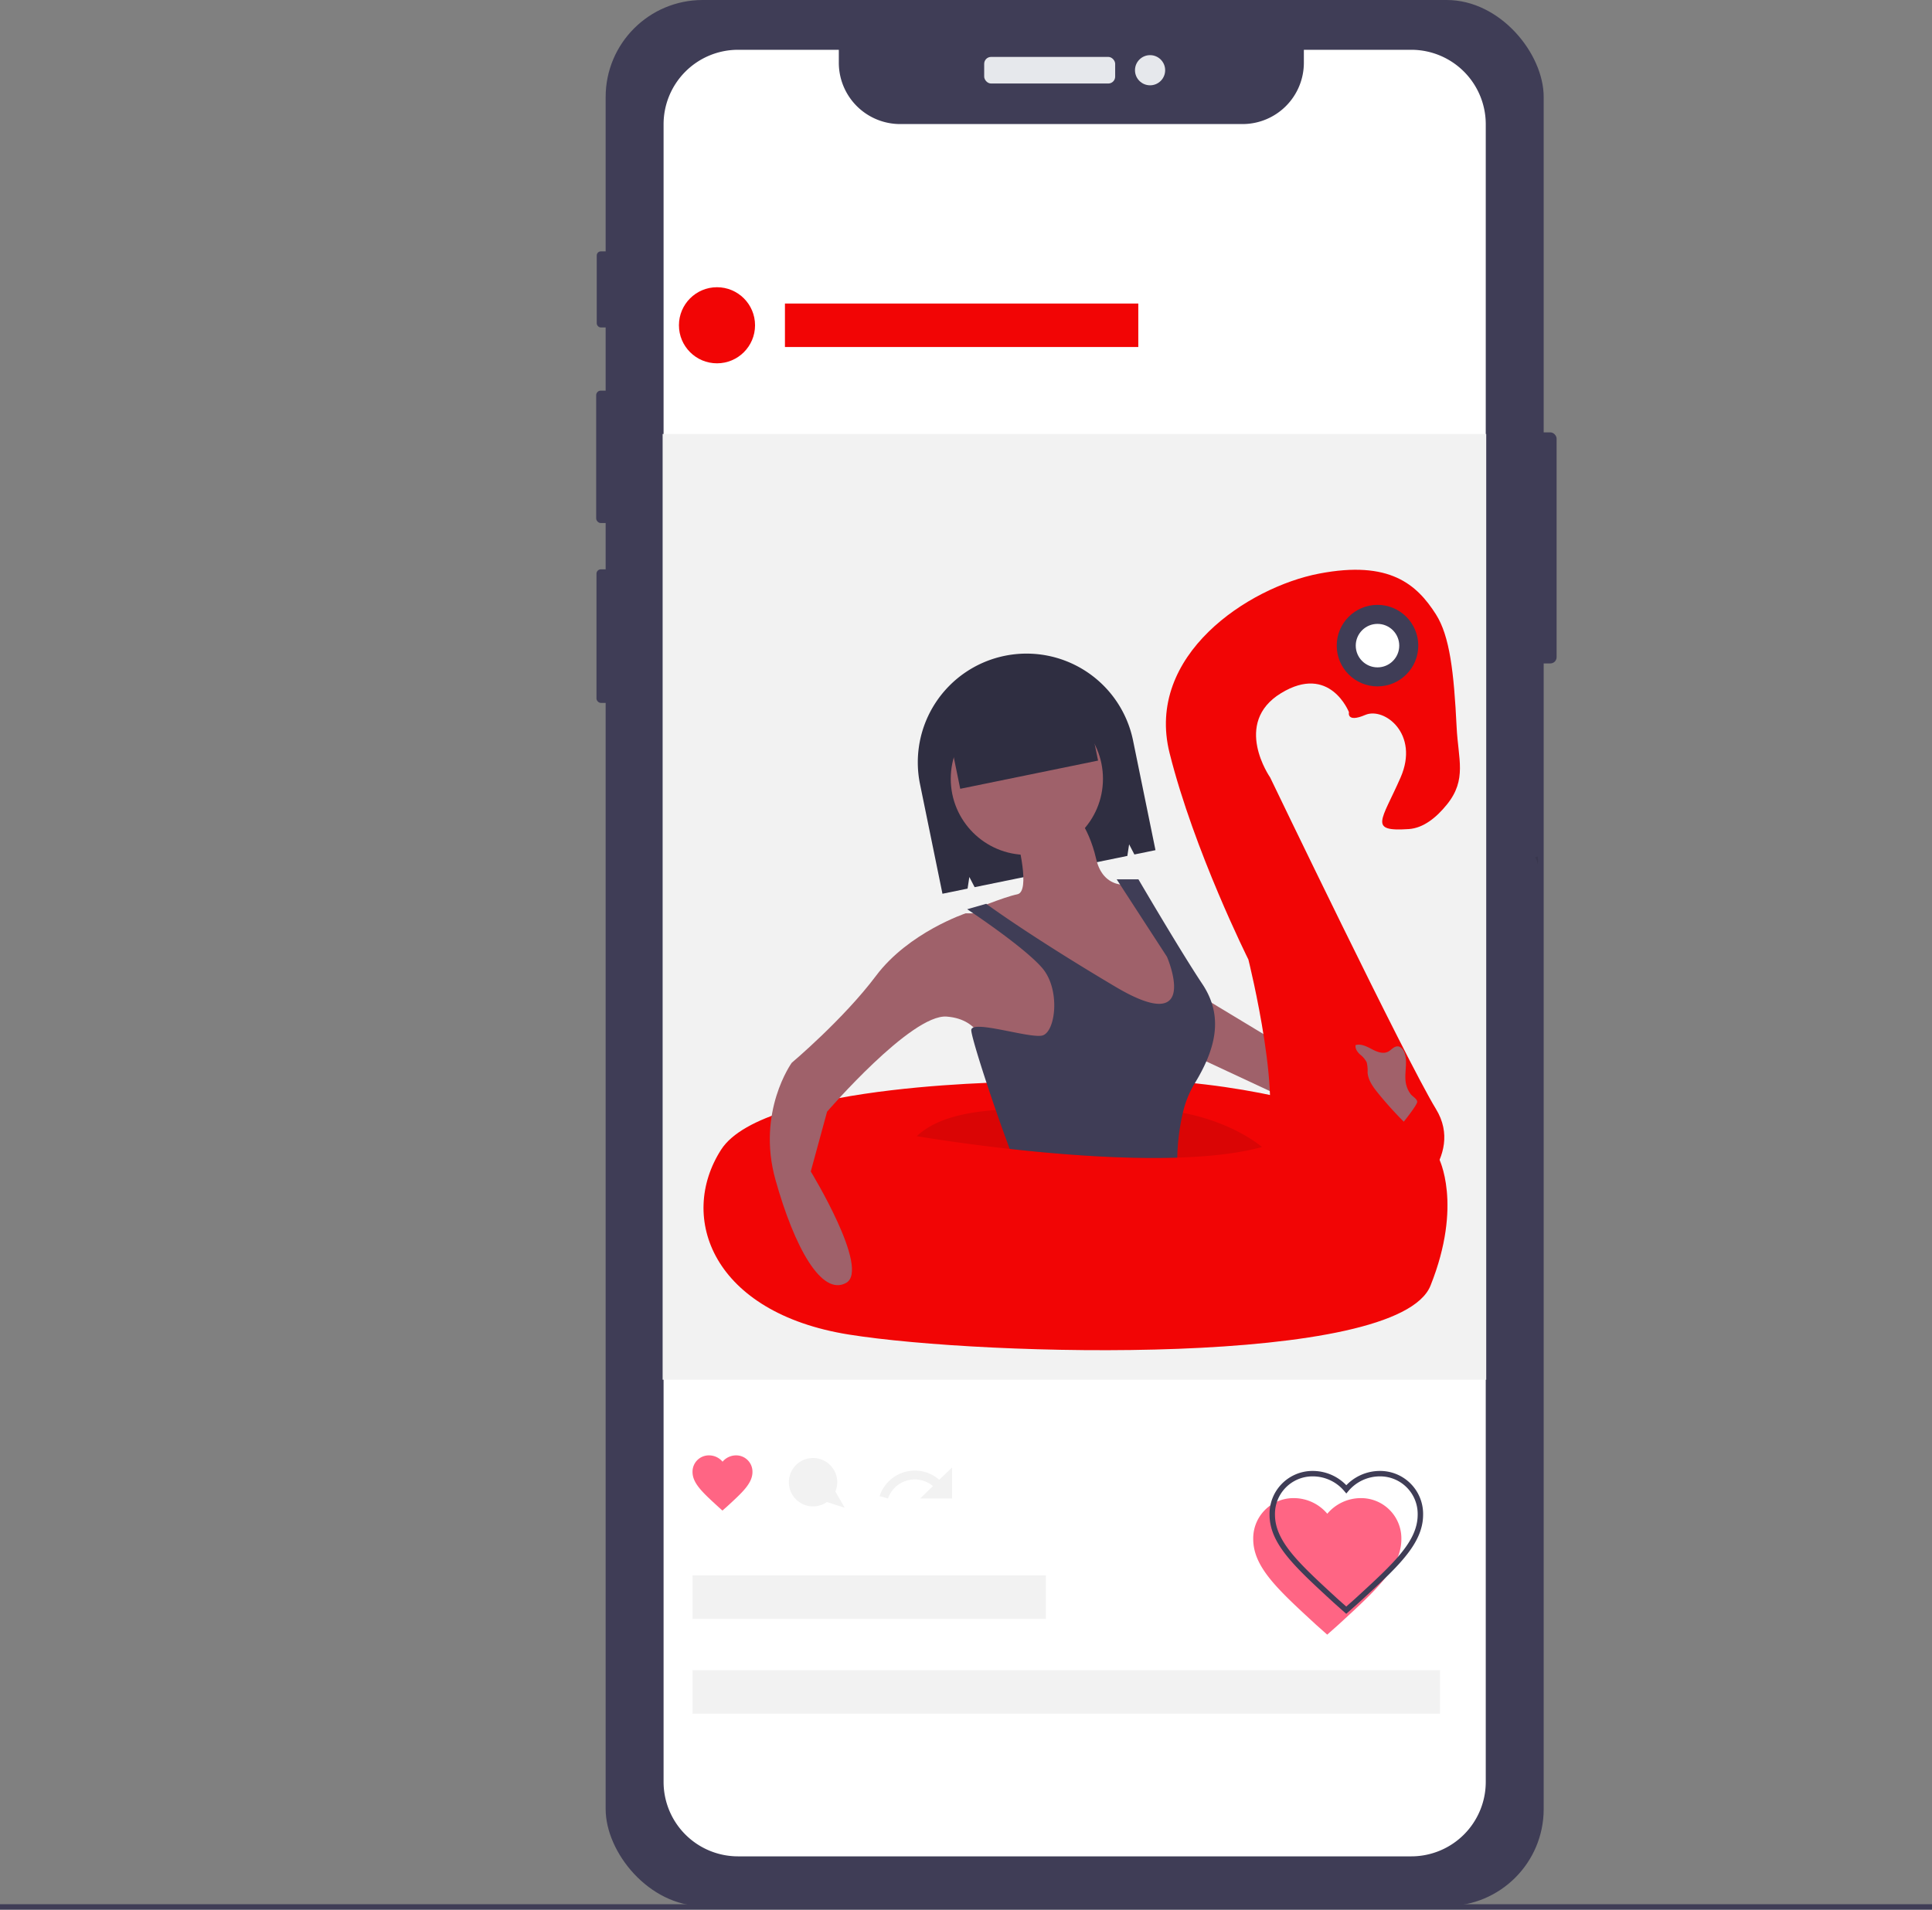 <svg id="f622ef11-673b-443b-b2c3-35d70219ab5c" xmlns="http://www.w3.org/2000/svg" viewBox="0 0 710.78 702.69"><rect x="0" y="0" width="710.78" height="702.69" fill="#808080" stroke="none"/><defs><style>.cls-1{fill:none;stroke:#3f3d56;stroke-miterlimit:10;stroke-width:2px;}.cls-2{fill:#3f3d56;}.cls-3{fill:#e6e8ec;}.cls-4{fill:#fff;}.cls-5{fill:#f2f2f2;}.cls-6{fill:#ff6584;}.cls-7{fill:#f20505;}.cls-8{fill:#2f2e41;}.cls-9{fill:#9f616a;}.cls-10,.cls-12{opacity:0.1;}.cls-10{isolation:isolate;}.cls-11{fill:#a1616a;}</style></defs><line class="cls-1" y1="701.69" x2="710.78" y2="701.69"/><rect class="cls-2" x="562.36" y="159.1" width="10.31" height="85.02" rx="2.29"/><rect class="cls-2" x="219.54" y="92.5" width="5.79" height="27.99" rx="1.5"/><rect class="cls-2" x="219.33" y="143.74" width="6.52" height="48.72" rx="1.69"/><rect class="cls-2" x="219.44" y="209.5" width="6.21" height="49.14" rx="1.61"/><rect class="cls-2" x="222.82" width="345.1" height="701.37" rx="35.69"/><rect class="cls-3" x="362.08" y="20.94" width="48.19" height="9.79" rx="2.54"/><circle class="cls-3" cx="423.11" cy="25.84" r="5.55"/><path class="cls-4" d="M620.55,46.36v610a27.41,27.41,0,0,1-27.41,27.4H345.48a27.4,27.4,0,0,1-27.41-27.4v-610A27.41,27.41,0,0,1,345.47,19h37.07v4.76a22.57,22.57,0,0,0,22.57,22.57H531.06a22.57,22.57,0,0,0,22.57-22.57V19h39.51a27.41,27.41,0,0,1,27.41,27.41Z" transform="translate(-73.94 -0.68)"/><rect class="cls-5" x="243.78" y="159.69" width="303" height="348"/><path class="cls-6" d="M339.72,556.52l-1.6-1.44c-5.66-5.2-9.4-8.57-9.4-12.78a6,6,0,0,1,5.87-6.09h.18a6.5,6.5,0,0,1,5,2.33,6.5,6.5,0,0,1,4.95-2.33,6,6,0,0,1,6.05,5.92v.17c0,4.21-3.74,7.58-9.41,12.78Z" transform="translate(-73.94 -0.68)"/><path class="cls-5" d="M397.55,551.2l3.08.88a10.41,10.41,0,0,1,13.23-6.44,10.18,10.18,0,0,1,3.31,1.88l-4.71,4.56h11.76V540.65l-4.74,4.54a13.63,13.63,0,0,0-21.93,6Z" transform="translate(-73.94 -0.68)"/><circle class="cls-7" cx="263.78" cy="119.69" r="14"/><rect class="cls-7" x="288.78" y="111.69" width="130" height="16"/><rect class="cls-5" x="254.78" y="579.69" width="130" height="16"/><rect class="cls-5" x="254.78" y="614.57" width="275" height="16"/><path class="cls-5" d="M384.72,555.51l-3.45-6a8.9,8.9,0,1,0-3.09,3.85Z" transform="translate(-73.94 -0.68)"/><path class="cls-8" d="M443.58,242h0a40,40,0,0,0-31.17,47.21l8.26,40.34,9.24-1.89.65-4.28,1.94,3.75,56.19-11.5.65-4.27,1.94,3.74,7.76-1.59-8.25-40.34A40,40,0,0,0,443.58,242Z" transform="translate(-73.94 -0.68)"/><polygon class="cls-9" points="439.28 365.07 487.28 394.07 481.28 408.07 436.28 387.07 439.28 365.07"/><path class="cls-7" d="M452.22,398.75s-97,0-113,25-3,60,47,68,202,12,214-18,3-47,3-47S551.22,390.75,452.22,398.75Z" transform="translate(-73.94 -0.68)"/><path class="cls-7" d="M538.22,422.75l53,20s22-16,11-34-61-122-61-122-14-20,4-31,25,7,25,7-1,4,6,1,20,7,13,23-12,20,3,19c5.41-.36,10.18-4.25,14.06-9.06,7.43-9.22,4.11-16.65,3.55-28.49-1-20.27-2.54-33.48-7.61-41.45-7-11-17-20-43-15s-64,30-55,66,29,76,29,76S547.22,409.75,538.22,422.75Z" transform="translate(-73.94 -0.68)"/><path class="cls-10" d="M538.22,422.75c-8.64,2.38-19.49,3.54-31.17,3.9-20.38.63-43.32-1.17-61.64-3.21-19.79-2.21-34.19-4.69-34.19-4.69,6.69-6.24,17-8.71,29-9.61,15-1.12,32.78.16,50-.39a86.09,86.09,0,0,1,18.89,1.42C528.05,413.78,538.22,422.75,538.22,422.75Z" transform="translate(-73.94 -0.68)"/><circle class="cls-9" cx="377.78" cy="286.57" r="28"/><path class="cls-9" d="M448.22,309.75s5,19,0,20-17,6-17,6l15,6,28,26,24,12,12-4v-22l-18-28s-12,4-15-9-9-18-9-18Z" transform="translate(-73.94 -0.68)"/><path class="cls-9" d="M441.22,336.75h-12s-21,7-33,23-31,32-31,32-13,18-6,43,17,43,26,38-13-41-13-41l6-22s31-36,44-35,14,12,14,12l28,8,9-19-5-20Z" transform="translate(-73.94 -0.68)"/><path class="cls-2" d="M513.22,399.75a36.89,36.89,0,0,0-4.11,10.42,81,81,0,0,0-2.06,16.48c-20.38.63-43.32-1.17-61.64-3.21-1.62-4.32-3.4-9.29-5.14-14.3-4.69-13.54-9-27.36-9-29.39,0-4,21,3,26,2s7-17,0-25-27.5-21.5-27.5-21.5l7-2s15.5,11.5,47.5,30.5,19-11,19-11l-18.5-28.5h8s15.5,26.5,23.5,38.5S521.22,386.75,513.22,399.75Z" transform="translate(-73.94 -0.68)"/><rect class="cls-8" x="423.48" y="254.34" width="51.76" height="31.76" transform="translate(-118.99 94.9) rotate(-11.57)"/><circle class="cls-2" cx="506.78" cy="237.57" r="15"/><circle class="cls-4" cx="506.78" cy="237.57" r="8"/><path class="cls-11" d="M591.2,399.47c-.75-3.67.67-7.59-.44-11.17-.4-1.29-1.38-2.63-2.73-2.59s-2.2,1.32-3.37,1.93c-1.87,1-4.15.09-6-.89s-4-2.1-6-1.51c-.24,1.27.62,2.49,1.55,3.38a9.07,9.07,0,0,1,2.52,2.92,12.54,12.54,0,0,1,.34,3.76c.21,2.91,2.05,5.41,3.89,7.67a137.56,137.56,0,0,0,9.43,10.46s5-6.24,4.94-7.33-1.79-2-2.4-2.82A9.61,9.61,0,0,1,591.2,399.47Z" transform="translate(-73.94 -0.68)"/><g class="cls-12"><path d="M639.68,318.63h0a7,7,0,0,0-.93-2.45c.29-.11.57-.24.85-.36A7,7,0,0,1,639.68,318.63Z" transform="translate(-73.94 -0.68)"/></g><path class="cls-6" d="M562.22,602.18l-4-3.56C544.25,585.75,535,577.4,535,567a14.81,14.81,0,0,1,14.54-15.06H550a16.13,16.13,0,0,1,12.25,5.75,16.13,16.13,0,0,1,12.25-5.75,14.81,14.81,0,0,1,15,14.63V567c0,10.41-9.26,18.76-23.28,31.63Z" transform="translate(-73.94 -0.68)"/><path class="cls-1" d="M569.22,593.18l-4-3.56C551.25,576.75,542,568.4,542,558a14.81,14.81,0,0,1,14.54-15.06H557a16.13,16.13,0,0,1,12.25,5.75,16.13,16.13,0,0,1,12.25-5.75,14.81,14.81,0,0,1,15,14.63V558c0,10.41-9.26,18.76-23.28,31.63Z" transform="translate(-73.94 -0.68)"/></svg>